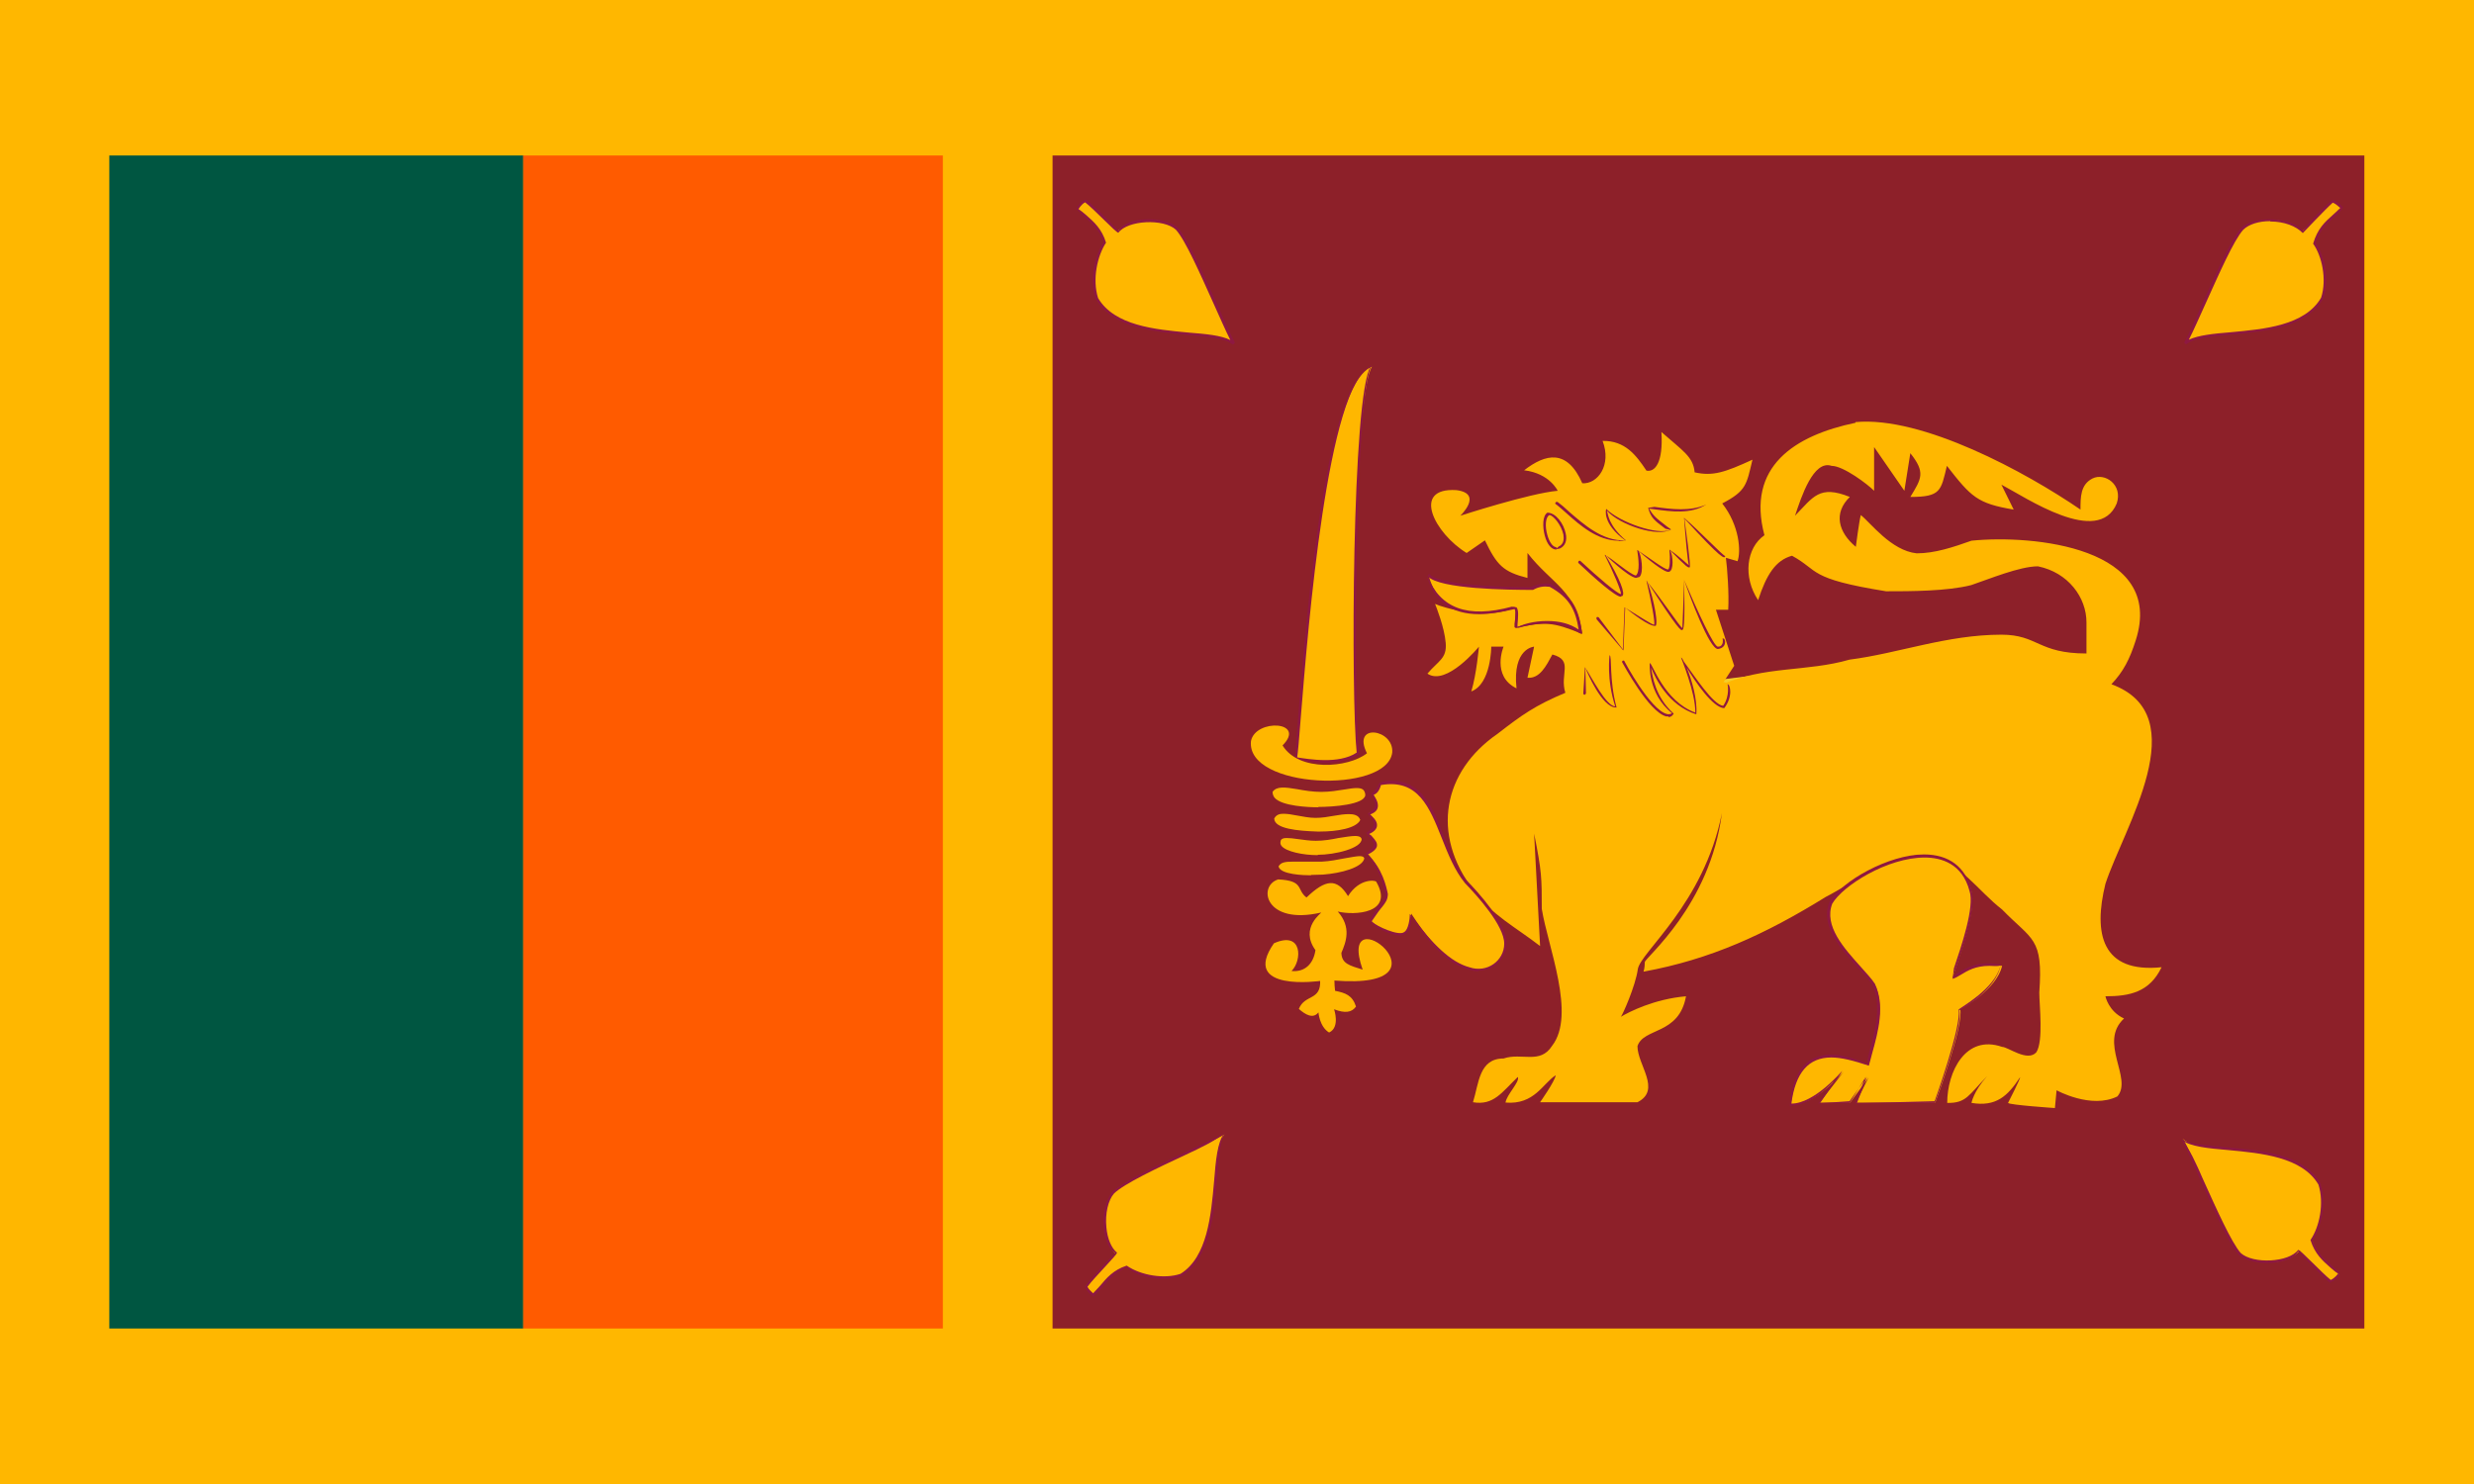 <svg width="100" height="60" viewBox="0 0 100 60" fill="none" xmlns="http://www.w3.org/2000/svg">
<path d="M100 0H0V60H100V0Z" fill="#FFB700"/>
<path d="M38.111 6.287H21.131V53.713H38.111V6.287Z" fill="#FF5B00"/>
<path d="M21.143 6.287H4.418V53.713H21.143V6.287Z" fill="#005641"/>
<path d="M95.568 6.287H42.545V53.713H95.568V6.287Z" fill="#8D2029"/>
<path d="M62.762 28.314L63.635 28.342C63.635 28.342 62.654 29.198 62.869 30.345C63.904 28.784 64.28 29.074 64.28 29.074C63.971 29.42 63.366 29.903 63.837 30.967C64.24 29.889 65.072 29.06 65.072 29.06C65.072 29.06 64.844 30.262 65.341 31.368C65.704 30.262 66.308 29.309 66.308 29.309C66.308 29.309 66.214 30.511 66.738 30.94C67.141 30.567 67.41 29.627 67.41 29.627C67.41 29.627 68.175 31.009 68.646 31.216C69.022 30.276 69.022 29.53 69.022 29.53C69.022 29.53 70.594 30.677 71.843 30.014C70.728 29.599 70.338 28.632 70.338 28.632C70.338 28.632 72.38 29.558 73.254 29.143C72.407 28.48 70.405 27.485 70.405 27.485C70.405 27.485 71.883 28.038 72.313 27.9C72.112 27.596 71.467 27.236 71.467 27.236L62.775 28.328L62.762 28.314Z" fill="#F5CD28"/>
<path d="M65.38 31.382C64.856 30.415 64.963 29.351 65.004 29.102C64.896 29.309 64.225 30.055 63.875 30.995C63.338 30 63.822 29.489 64.144 29.143L64.211 29.074C64.117 29.102 63.741 29.116 62.895 30.387C62.572 29.198 63.566 28.314 63.58 28.314L62.733 28.383C62.733 28.383 62.68 28.356 62.68 28.328C62.68 28.3 62.707 28.273 62.733 28.273L63.607 28.3C63.634 28.411 62.68 29.24 62.895 30.345C63.459 29.309 63.875 29.06 64.104 29.019C64.225 29.005 64.278 29.033 64.292 29.047L64.211 29.226C63.889 29.558 63.445 30.028 63.862 30.953C64.171 29.876 65.004 29.033 65.017 29.019C65.098 29.074 64.896 30.262 65.366 31.34C65.622 30.249 66.226 29.295 66.24 29.281C66.334 29.323 66.253 30.497 66.75 30.912C67.073 30.567 67.341 29.641 67.341 29.627C67.449 29.627 68.201 30.981 68.644 31.175C68.94 30.276 68.953 29.558 68.953 29.544C68.994 29.516 69.974 30.18 70.955 30.18C71.237 30.18 71.532 30.124 71.801 29.986C70.673 29.668 70.297 28.715 70.27 28.673C70.337 28.632 71.694 29.212 72.647 29.212C72.862 29.212 73.051 29.185 73.212 29.102C72.365 28.535 70.391 27.554 70.364 27.54C70.404 27.457 71.573 27.872 72.11 27.872C72.177 27.872 72.231 27.872 72.271 27.844C72.056 27.637 71.412 27.278 71.412 27.278C71.492 27.209 72.124 27.568 72.339 27.872C72.03 28.024 71.291 27.831 70.807 27.692C71.452 27.983 72.661 28.632 73.265 29.116C72.433 29.599 70.632 28.853 70.337 28.715C70.471 28.853 70.888 29.627 71.841 29.986C70.646 30.732 69.182 29.751 68.994 29.613C69.047 29.724 69.02 30.401 68.671 31.258C68.161 31.092 67.476 29.903 67.355 29.696C67.382 29.848 67.126 30.649 66.75 30.995C66.24 30.608 66.226 29.682 66.226 29.392C66.146 29.654 65.662 30.47 65.366 31.382H65.38Z" fill="#8E1841"/>
<path d="M75 17.066C77.7 16.817 81.878 19.083 84.094 20.603C84.094 20.092 84.094 19.595 84.578 19.346C85.075 19.097 85.814 19.595 85.559 20.355C84.82 22.123 81.878 20.106 80.897 19.595L81.394 20.603C79.916 20.355 79.675 20.092 78.694 18.835C78.452 19.843 78.452 20.092 77.216 20.092C77.673 19.346 77.834 19.097 77.216 18.323L76.975 19.843L75.752 18.075V19.843C75.51 19.595 74.516 18.835 74.033 18.835C73.294 18.586 72.81 20.092 72.555 20.852C73.294 20.092 73.535 19.595 74.771 20.092C74.1 20.742 74.301 21.515 75.013 22.11C75.013 22.11 75.148 21.059 75.215 20.825C75.604 21.128 76.437 22.262 77.472 22.372C78.21 22.372 78.949 22.123 79.688 21.861C82.147 21.612 87.547 22.11 86.325 25.896C86.083 26.656 85.827 27.153 85.344 27.665C88.783 28.922 85.841 33.468 85.102 35.735C84.605 37.752 84.954 39.355 87.372 39.106C86.888 40.115 86.083 40.281 85.102 40.281C85.102 40.281 85.223 40.889 85.854 41.179C84.806 42.147 86.217 43.597 85.585 44.33C84.524 44.855 83.127 44.081 83.127 44.081L83.06 44.8C83.06 44.8 81.206 44.675 81.166 44.592C81.166 44.592 81.69 43.57 81.65 43.556C81.153 44.316 80.682 44.758 79.688 44.592C79.688 44.592 79.769 44.123 80.32 43.514C79.567 44.275 79.487 44.606 78.707 44.592C78.707 43.335 79.446 41.815 80.924 42.326C81.166 42.326 81.945 42.948 82.308 42.547C82.603 42.105 82.429 40.64 82.429 40.129C82.59 37.89 82.147 38.029 80.924 36.771C79.943 36.011 79.218 34.85 77.996 34.602C76.773 34.353 74.785 35.762 73.804 36.26C71.346 37.78 69.143 38.789 66.429 39.286C66.429 39.286 66.483 39.162 66.483 38.899C66.483 38.733 69.129 36.605 69.6 32.874C68.874 36.55 66.295 38.498 66.201 39.189C66.107 39.866 65.583 41.041 65.516 41.11C65.838 40.917 66.859 40.392 68.149 40.281C67.867 41.856 66.429 41.538 66.187 42.298C66.187 43.059 67.168 44.067 66.187 44.565H62.251C62.251 44.565 62.856 43.708 62.883 43.473C62.359 43.805 62.023 44.675 60.854 44.578C60.894 44.261 61.445 43.736 61.351 43.542C60.693 44.178 60.371 44.703 59.538 44.565C59.779 43.805 59.779 42.796 60.774 42.796C61.513 42.547 62.251 43.045 62.735 42.285C63.715 41.027 62.56 38.264 62.319 36.743C62.319 35.486 62.318 35.237 62.009 33.703L62.251 38.25C61.271 37.49 60.29 36.992 59.551 35.983C57.832 33.717 58.329 31.188 60.532 29.668C61.512 28.908 62.05 28.521 63.272 28.01C63.031 27.25 63.621 26.697 62.748 26.462C62.493 26.932 62.238 27.444 61.741 27.402L62.009 26.145C62.009 26.145 61.123 26.2 61.298 27.831C60.277 27.333 60.774 26.145 60.774 26.145H60.277C60.277 26.145 60.277 27.651 59.471 27.955C59.685 27.25 59.779 26.145 59.779 26.145C59.779 26.145 58.463 27.761 57.697 27.236C58.141 26.711 58.49 26.628 58.436 25.993C58.382 25.357 58.06 24.555 58.006 24.417C58.288 24.555 60.142 25.122 61.298 24.528C61.217 24.929 61.257 25.385 61.257 25.385C62.48 25.136 62.735 25.136 63.957 25.633C63.716 23.865 62.721 23.616 61.741 22.358V23.367C60.76 23.118 60.505 22.856 60.021 21.847L59.282 22.358C57.993 21.571 57.026 19.705 58.866 19.816C59.968 19.954 59.027 20.852 59.027 20.852C59.027 20.852 61.835 19.94 62.963 19.843C62.963 19.843 62.641 19.139 61.606 19.014C62.466 18.351 63.339 18.13 63.957 19.539C64.575 19.581 65.153 18.807 64.777 17.826C65.69 17.812 66.134 18.406 66.55 19.028C66.886 19.097 67.235 18.724 67.155 17.467C68.014 18.227 68.444 18.462 68.498 19.097C69.237 19.263 69.72 19.097 70.835 18.586C70.594 19.595 70.594 19.843 69.613 20.355C70.311 21.239 70.379 22.303 70.231 22.69C69.989 22.621 69.935 22.607 69.761 22.552C69.814 22.939 69.895 24.017 69.855 24.652H69.358L70.097 26.919L69.6 27.678C71.319 26.919 73.039 27.167 74.758 26.67C76.719 26.421 78.694 25.661 80.897 25.661C82.375 25.661 82.375 26.421 84.336 26.421V25.163C84.336 24.155 83.597 23.146 82.375 22.897C81.636 22.897 80.413 23.409 79.675 23.657C78.694 23.906 77.216 23.906 76.236 23.906C73.052 23.395 73.549 23.077 72.434 22.469C71.776 22.648 71.4 23.229 71.064 24.265C70.446 23.34 70.58 22.151 71.319 21.64C70.58 18.862 72.541 17.605 75 17.093V17.066Z" fill="#FFB700"/>
<path d="M75.739 39.783C75.242 39.023 73.523 37.766 74.02 36.495C74.759 35.237 78.936 33.22 79.675 35.997C79.917 36.757 79.165 38.761 78.923 39.521C79.299 39.424 79.716 38.83 80.925 39.051C80.696 40.046 79.232 40.806 79.232 40.806C79.38 41.483 78.225 44.579 78.225 44.579H75.027L75.524 43.57L74.785 44.579H73.55L74.53 43.321C74.53 43.321 73.362 44.717 72.381 44.661C72.623 42.644 73.791 42.312 75.524 43.059C75.766 42.05 76.263 40.792 75.766 39.783H75.739Z" fill="#FFB700"/>
<path d="M72.409 44.717H72.342C72.503 42.713 73.605 42.188 75.499 43.017C75.472 42.893 75.499 42.727 75.552 42.547C75.794 41.649 76.076 40.64 75.673 39.811C75.552 39.618 75.351 39.397 75.109 39.148C74.424 38.388 73.564 37.462 73.94 36.481C74.437 35.624 76.345 34.546 77.769 34.546C78.777 34.546 79.435 35.044 79.69 35.983C79.905 36.661 79.368 38.236 79.045 39.175L78.924 39.521C78.951 39.438 79.059 39.383 79.166 39.314C79.488 39.12 79.972 38.83 80.872 38.996C80.684 40.06 79.247 40.82 79.193 40.848C79.368 41.469 78.253 44.468 78.212 44.592L74.975 44.62L75.418 43.528L74.773 44.592L73.497 44.62L74.128 43.708C73.739 44.136 73.04 44.703 72.382 44.703L72.409 44.717ZM74.196 43.68L73.564 44.606L74.76 44.523L75.458 43.542L75.055 44.606L78.199 44.523C78.199 44.523 79.3 41.469 79.166 40.82C79.206 40.751 80.644 39.991 80.859 39.037C80.724 39.079 80.563 39.051 80.415 39.051C79.851 39.051 79.529 39.245 79.26 39.41C79.139 39.48 79.032 39.549 78.924 39.576L78.978 39.148C79.273 38.277 79.824 36.661 79.609 36.025C79.314 34.906 78.454 34.671 77.796 34.671C76.291 34.671 74.491 35.804 74.061 36.536C73.712 37.434 74.545 38.346 75.203 39.079C75.431 39.341 75.646 39.562 75.781 39.77C76.197 40.64 75.929 41.677 75.673 42.589C75.633 42.755 75.579 42.934 75.539 43.086C74.908 42.879 74.424 42.755 74.021 42.755C73.108 42.755 72.57 43.362 72.409 44.62C73.349 44.62 74.451 43.307 74.464 43.293C74.464 43.293 74.37 43.501 74.196 43.694V43.68Z" fill="#8E1841"/>
<path d="M62.574 20.769C62.238 20.977 62.52 22.372 63.018 22.137C63.65 21.847 62.816 20.617 62.574 20.769Z" fill="#FFB700"/>
<path d="M62.91 22.22C62.709 22.22 62.534 22.013 62.44 21.654C62.346 21.294 62.346 20.852 62.547 20.728C62.883 20.728 63.206 21.17 63.287 21.571C63.354 21.861 63.26 22.082 63.045 22.179L62.91 22.206V22.22ZM62.628 20.825C62.467 20.907 62.44 21.28 62.547 21.64C62.614 21.875 62.749 22.123 62.91 22.123V22.179L63.005 22.096C63.22 21.999 63.219 21.778 63.193 21.612C63.112 21.225 62.776 20.825 62.628 20.825Z" fill="#8E1841"/>
<path d="M62.897 20.341C63.501 20.783 64.468 21.958 65.65 21.889C64.75 21.128 64.938 20.576 64.938 20.576C65.409 21.156 66.98 21.681 67.491 21.446C66.886 20.99 66.779 20.935 66.644 20.507C67.356 20.603 68.257 20.755 68.969 20.438L62.897 20.341Z" fill="#FFB700"/>
<path d="M65.422 21.861C64.576 21.861 63.864 21.239 63.34 20.769C63.166 20.617 63.018 20.479 62.883 20.382C62.857 20.369 62.857 20.327 62.883 20.313C62.897 20.286 62.937 20.286 62.964 20.299C63.098 20.396 63.26 20.534 63.434 20.7C64.012 21.198 64.778 21.889 65.691 21.847C64.751 21.17 64.912 20.59 64.925 20.576C65.463 21.115 67.008 21.654 67.505 21.419L67.317 21.377C66.86 21.032 66.739 20.949 66.618 20.534L66.873 20.493C67.558 20.59 68.338 20.686 68.969 20.396C68.351 20.797 67.558 20.686 66.86 20.59L66.658 20.562C66.833 20.866 66.927 20.935 67.37 21.28L67.545 21.405C67.008 21.736 65.463 21.225 64.952 20.645C64.993 20.769 65.006 21.239 65.718 21.847C65.624 21.861 65.543 21.875 65.449 21.875L65.422 21.861Z" fill="#8E1841"/>
<path d="M64.064 28.038L64.132 26.974C64.132 26.974 64.804 28.59 65.301 28.618C64.992 27.444 65.126 26.49 65.126 26.49L64.064 28.038Z" fill="#FFB700"/>
<path d="M65.315 28.604C64.751 28.604 64.146 27.167 64.079 27.001L64.106 28.038C64.106 28.038 64.079 28.079 64.052 28.093C64.025 28.093 63.998 28.065 63.998 28.038L64.065 26.974C64.347 27.402 64.912 28.535 65.288 28.563C64.926 27.457 65.06 26.504 65.06 26.49C65.168 26.518 65.033 27.457 65.342 28.604H65.315Z" fill="#8E1841"/>
<path d="M65.623 26.753C65.623 26.753 66.966 29.281 67.611 28.881C66.63 27.983 66.738 26.808 66.738 26.808C66.738 26.808 67.181 28.369 68.511 28.853C68.605 27.983 68.001 26.545 68.001 26.545C68.001 26.545 69.102 28.535 69.653 28.577C70.016 28.121 69.882 27.623 69.882 27.623L65.623 26.753Z" fill="#FFB700"/>
<path d="M67.437 28.964C67.437 28.964 67.37 28.964 67.343 28.964C66.631 28.77 65.624 26.863 65.57 26.78C65.556 26.753 65.57 26.725 65.597 26.711C65.624 26.697 65.65 26.711 65.664 26.739C65.664 26.753 66.698 28.687 67.37 28.867C67.451 28.895 67.531 28.867 67.585 28.839C66.577 28.024 66.685 26.822 66.685 26.808C66.792 26.808 67.249 28.342 68.525 28.812C68.539 28.01 67.948 26.601 67.948 26.587C67.974 26.587 68.015 26.642 68.055 26.739C68.485 27.319 69.251 28.508 69.654 28.535C69.936 28.121 69.828 27.665 69.828 27.665C69.936 27.665 70.057 28.162 69.694 28.632C69.237 28.618 68.525 27.568 68.176 26.988C68.377 27.471 68.619 28.287 68.565 28.881C67.424 28.521 66.9 27.402 66.738 26.988C66.792 27.333 66.9 28.176 67.652 28.853C67.585 28.964 67.518 28.991 67.437 28.991V28.964Z" fill="#8E1841"/>
<path d="M64.576 24.998L65.557 26.297L65.718 24.569C65.718 24.569 66.685 25.357 66.86 25.329C67.034 25.302 66.591 23.478 66.591 23.478C66.591 23.478 67.894 25.509 67.975 25.454C68.069 25.412 68.109 23.45 68.109 23.45C68.109 23.45 69.09 26.241 69.425 26.214C69.761 26.186 69.667 25.827 69.667 25.827L64.562 24.998H64.576Z" fill="#FFB700"/>
<path d="M65.61 26.297L64.535 25.039C64.535 25.039 64.522 24.984 64.535 24.956C64.562 24.942 64.589 24.942 64.616 24.956L65.597 26.255L65.664 24.555C66.215 24.887 66.752 25.246 66.859 25.26C66.913 25.177 66.738 24.279 66.55 23.478C67.115 24.155 67.894 25.329 68.001 25.398C68.001 25.316 68.055 24.334 68.068 23.436C68.632 24.749 69.277 26.158 69.439 26.145C69.519 26.145 69.573 26.117 69.6 26.062C69.667 25.965 69.627 25.827 69.627 25.813C69.721 25.785 69.775 25.979 69.68 26.117C69.627 26.186 69.546 26.227 69.439 26.241C69.089 26.241 68.297 24.099 68.068 23.436C68.122 25.412 68.042 25.454 68.001 25.468C67.948 25.495 67.88 25.537 66.55 23.464C66.738 23.809 67.047 25.108 66.927 25.302C66.671 25.357 65.919 24.749 65.691 24.569L65.624 26.255L65.61 26.297Z" fill="#8E1841"/>
<path d="M63.838 22.732C63.838 22.732 65.356 24.155 65.517 24.072C65.678 23.975 64.885 22.414 64.885 22.414C64.885 22.414 65.759 23.27 66.094 23.34C66.43 23.409 66.202 22.234 66.202 22.234C66.202 22.234 67.236 23.132 67.411 23.091C67.585 23.049 67.505 22.234 67.505 22.234C67.505 22.234 68.177 22.925 68.217 22.925C68.257 22.925 68.083 20.935 68.083 20.935C68.083 20.935 69.587 22.579 69.695 22.552L63.824 22.732H63.838Z" fill="#FFB700"/>
<path d="M65.517 24.127C65.302 24.127 64.483 23.409 63.811 22.773C63.784 22.759 63.784 22.718 63.811 22.69C63.825 22.662 63.865 22.662 63.892 22.69C64.59 23.34 65.383 24.017 65.517 24.017C65.544 23.92 65.208 23.118 64.859 22.427C65.181 22.593 65.867 23.215 66.122 23.27C66.296 23.132 66.229 22.566 66.175 22.234C66.74 22.607 67.29 23.035 67.425 23.022C67.492 23.008 67.519 22.621 67.478 22.22C67.868 22.483 68.217 22.828 68.271 22.856C68.217 22.801 68.123 21.64 68.07 20.935C68.714 21.488 69.628 22.455 69.735 22.483C69.708 22.607 69.601 22.621 68.083 20.963C68.352 22.884 68.311 22.925 68.298 22.939C68.231 22.953 68.191 22.953 67.505 22.248C67.626 22.455 67.667 23.063 67.465 23.118C67.29 23.188 66.498 22.51 66.229 22.276C66.337 22.414 66.457 23.146 66.269 23.326C66.269 23.326 66.135 23.367 66.122 23.367C65.772 23.298 64.926 22.469 64.886 22.427C65.504 23.436 65.705 24.017 65.571 24.099C65.571 24.099 65.557 24.099 65.544 24.099L65.517 24.127Z" fill="#8E1841"/>
<path d="M57.738 23.243C57.805 23.353 58.047 25.398 61.124 24.569C61.419 24.404 61.285 25.136 61.271 25.357C61.406 25.329 62.87 24.804 63.877 25.564C63.757 24.721 63.542 24.155 62.669 23.671C62.239 23.574 61.93 23.809 61.93 23.809C61.93 23.809 58.235 23.837 57.738 23.27V23.243Z" fill="#FFB700"/>
<path d="M63.877 25.606H63.85C63.501 25.343 63.057 25.205 62.533 25.205C62.009 25.205 61.58 25.329 61.378 25.385C61.365 25.385 61.297 25.385 61.284 25.385C61.284 25.385 61.217 25.371 61.217 25.357V25.219C61.244 25.053 61.284 24.694 61.217 24.625C60.639 24.763 60.196 24.832 59.793 24.832C58.691 24.832 57.979 24.334 57.697 23.353C57.697 23.353 57.697 23.326 57.697 23.298C58.221 24.597 59.323 25.012 61.109 24.528L61.298 24.555C61.392 24.666 61.365 24.942 61.338 25.247V25.371C61.539 25.233 62.009 25.108 62.533 25.108C63.057 25.108 63.46 25.219 63.81 25.454C63.689 24.68 63.447 24.169 62.641 23.726C62.587 23.726 62.52 23.713 62.466 23.713C62.171 23.713 61.969 23.851 61.969 23.851C61.002 23.851 58.167 23.823 57.711 23.298C57.711 23.27 57.711 23.257 57.724 23.243C57.751 23.229 57.764 23.201 57.791 23.215C58.127 23.602 60.196 23.74 61.862 23.74C61.902 23.74 62.144 23.588 62.48 23.588C62.547 23.588 62.627 23.588 62.694 23.616C63.595 24.113 63.823 24.68 63.944 25.564C63.944 25.592 63.944 25.606 63.917 25.62C63.917 25.62 63.904 25.62 63.89 25.62L63.877 25.606Z" fill="#8E1841"/>
<path d="M56.073 36.218C56.02 36.453 55.858 36.522 55.402 37.2C55.603 37.49 56.544 37.946 56.799 37.697C57.027 37.573 57.041 36.937 57.041 36.937C57.538 37.697 58.397 38.885 59.378 39.134C60.117 39.383 60.856 38.885 60.856 38.125C60.856 37.365 59.741 36.149 59.257 35.652C58.035 34.132 58.142 31.271 55.818 31.672C55.818 31.7 55.711 32.017 55.496 32.073C55.684 32.446 55.791 32.75 55.334 32.874C55.684 33.22 55.737 33.482 55.294 33.662C55.563 34.035 55.885 34.173 55.254 34.491C55.899 35.141 56.047 36.108 56.073 36.218Z" fill="#FFB700"/>
<path d="M59.767 39.272C59.632 39.272 59.498 39.245 59.364 39.203C58.625 39.01 57.859 38.305 57.026 37.034C57.08 37.186 57.026 37.628 56.811 37.752C56.771 37.794 56.677 37.821 56.569 37.821C56.18 37.821 55.522 37.476 55.347 37.227C55.548 36.868 55.696 36.688 55.79 36.55C55.925 36.384 55.978 36.315 56.005 36.191C55.938 35.887 55.763 35.085 55.199 34.519C55.414 34.325 55.522 34.242 55.535 34.159C55.548 34.076 55.468 33.993 55.374 33.869C55.32 33.814 55.28 33.759 55.226 33.676C55.414 33.524 55.508 33.441 55.535 33.358C55.562 33.247 55.468 33.095 55.28 32.902C55.441 32.778 55.522 32.722 55.562 32.639C55.616 32.515 55.549 32.335 55.428 32.087C55.575 31.976 55.669 31.866 55.75 31.658C55.952 31.575 56.086 31.561 56.22 31.561C57.483 31.561 57.913 32.653 58.37 33.814C58.625 34.45 58.88 35.099 59.283 35.596C59.767 36.094 60.895 37.338 60.895 38.111C60.895 38.747 60.398 39.245 59.753 39.245L59.767 39.272ZM56.986 36.951C57.913 38.208 58.665 38.913 59.391 39.106C60.102 39.355 60.801 38.844 60.801 38.153C60.801 37.42 59.7 36.205 59.216 35.707C58.799 35.196 58.531 34.532 58.276 33.883C57.779 32.639 57.322 31.479 55.817 31.741C55.763 31.962 55.642 32.114 55.495 32.142C55.642 32.28 55.75 32.529 55.669 32.708C55.616 32.819 55.508 32.888 55.347 32.943C55.589 33.081 55.683 33.261 55.656 33.413C55.629 33.538 55.522 33.648 55.307 33.731C55.374 33.731 55.428 33.772 55.468 33.828C55.589 33.966 55.683 34.076 55.656 34.215C55.629 34.325 55.522 34.436 55.267 34.56C55.871 35.057 56.046 35.887 56.099 36.149C56.086 36.384 56.019 36.467 55.884 36.647C55.777 36.771 55.643 36.951 55.441 37.255C55.629 37.448 56.556 37.863 56.758 37.683C56.932 37.586 56.986 37.13 56.986 36.965V36.951Z" fill="#8E1841"/>
<path d="M55.455 14.827C54.716 15.933 54.636 28.038 54.864 30.484C54.125 30.981 52.755 30.774 52.365 30.608C52.54 29.738 53.185 15.698 55.455 14.827Z" fill="#FFB700"/>
<path d="M53.574 30.843C53.064 30.843 52.58 30.746 52.352 30.663C52.352 30.442 52.405 29.834 52.472 28.977C52.795 24.942 53.561 15.491 55.441 14.772C54.783 15.933 54.689 27.9 54.931 30.47C54.514 30.788 53.964 30.843 53.587 30.843H53.574ZM55.414 14.8C53.655 15.573 52.876 25.329 52.58 28.991C52.513 29.876 52.459 30.47 52.432 30.622C52.607 30.649 53.09 30.732 53.574 30.732C53.95 30.732 54.474 30.677 54.837 30.428C54.608 28.287 54.635 15.933 55.414 14.786V14.8Z" fill="#8E1841"/>
<path d="M53.373 39.659C53.373 39.659 50.108 40.129 51.492 38.139C52.661 37.614 52.634 38.844 52.204 39.258C52.742 39.314 53.091 38.968 53.171 38.416C52.513 37.504 53.454 36.895 53.4 36.895C51.13 37.421 50.821 35.818 51.667 35.555C52.728 35.61 52.392 35.97 52.809 36.287C53.574 35.555 54.031 35.486 54.488 36.232C54.945 35.5 55.603 35.583 55.63 35.652C56.368 36.937 54.743 37.02 54.072 36.854C54.636 37.49 54.407 38.084 54.219 38.526C54.233 38.968 54.555 39.037 55.079 39.203C53.964 36.025 59.029 40.046 53.937 39.645C53.937 39.783 53.95 39.922 53.964 40.06C54.38 40.143 54.663 40.239 54.81 40.696C54.636 40.944 54.354 40.972 53.924 40.806C53.924 40.806 54.179 41.538 53.722 41.746C53.333 41.511 53.292 40.931 53.292 40.931C53.077 41.207 52.768 41.027 52.5 40.792C52.742 40.184 53.413 40.474 53.359 39.618L53.373 39.659Z" fill="#FFB700"/>
<path d="M50.565 29.959C50.753 29.047 52.821 29.157 51.841 30.138C52.499 31.216 54.501 31.05 55.253 30.456C54.621 29.212 56.354 29.475 56.274 30.428C56.059 32.114 50.35 31.893 50.565 29.959Z" fill="#FFB700"/>
<path d="M88.246 46.043C88.864 47.218 89.939 50.009 90.543 50.686C91.107 51.211 92.518 51.142 92.948 50.562C92.948 50.562 93.848 51.515 94.21 51.806C94.425 51.723 94.56 51.515 94.56 51.515C94.197 51.101 93.7 50.88 93.445 50.12C93.807 49.622 94.009 48.641 93.767 47.881C92.692 46.029 89.119 46.762 88.232 46.057L88.246 46.043Z" fill="#FFB700"/>
<path d="M94.196 51.861H94.169C93.806 51.557 92.933 50.631 92.893 50.59C92.624 51.156 91.052 51.239 90.488 50.728C90.085 50.286 89.481 48.917 88.943 47.715C88.661 47.08 88.393 46.472 88.178 46.071C88.567 46.251 89.266 46.32 90.072 46.389C91.429 46.513 93.108 46.651 93.793 47.84C94.062 48.641 93.833 49.636 93.471 50.147C93.645 50.631 93.954 50.894 94.236 51.156C94.357 51.267 94.465 51.363 94.572 51.474C94.572 51.557 94.438 51.764 94.196 51.847H94.169L94.196 51.861ZM92.893 50.534C92.987 50.534 93.833 51.446 94.209 51.75C94.384 51.667 94.505 51.502 94.505 51.488C94.411 51.446 94.303 51.336 94.183 51.239C93.887 50.977 93.565 50.7 93.39 50.134C93.753 49.608 93.954 48.655 93.712 47.895C93.054 46.776 91.402 46.624 90.072 46.499C89.252 46.43 88.54 46.361 88.204 46.099C88.5 46.444 88.769 47.038 89.051 47.688C89.588 48.876 90.193 50.23 90.569 50.659C91.066 51.115 92.517 51.046 92.893 50.534Z" fill="#8E1841"/>
<path d="M49.867 13.888C49.249 12.713 48.16 9.908 47.569 9.245C47.005 8.72 45.595 8.789 45.165 9.369C45.165 9.369 44.265 8.416 43.902 8.126C43.687 8.195 43.553 8.416 43.553 8.416C43.915 8.83 44.413 9.051 44.668 9.811C44.305 10.309 44.104 11.29 44.345 12.05C45.42 13.902 48.993 13.169 49.88 13.874L49.867 13.888Z" fill="#FFB700"/>
<path d="M49.825 13.929C49.503 13.68 48.818 13.611 48.012 13.542C46.655 13.418 44.976 13.266 44.291 12.091C44.022 11.29 44.251 10.295 44.613 9.784C44.439 9.3 44.13 9.037 43.848 8.775C43.727 8.664 43.619 8.567 43.512 8.443C43.512 8.374 43.659 8.153 43.888 8.07C44.304 8.36 45.164 9.286 45.204 9.327C45.473 8.775 47.045 8.692 47.609 9.203C48.012 9.645 48.616 11.013 49.154 12.202C49.436 12.837 49.705 13.445 49.919 13.86L49.839 13.929H49.825ZM43.861 8.181C43.713 8.25 43.592 8.457 43.592 8.457C43.686 8.512 43.807 8.609 43.915 8.706C44.21 8.968 44.533 9.245 44.707 9.811C44.358 10.336 44.143 11.29 44.385 12.05C45.043 13.169 46.696 13.321 48.025 13.445C48.724 13.501 49.355 13.556 49.731 13.749C49.53 13.349 49.302 12.824 49.046 12.257C48.509 11.069 47.918 9.714 47.528 9.286C47.031 8.83 45.581 8.899 45.204 9.41C45.11 9.41 44.224 8.457 43.861 8.181Z" fill="#8E1841"/>
<path d="M49.504 45.864C48.362 46.499 45.649 47.619 44.99 48.227C44.48 48.807 44.547 50.258 45.111 50.7C45.111 50.7 44.184 51.626 43.902 51.999C43.983 52.22 44.185 52.358 44.185 52.358C44.588 51.985 44.803 51.474 45.541 51.211C46.025 51.584 46.979 51.792 47.718 51.543C49.518 50.438 48.806 46.762 49.491 45.864H49.504Z" fill="#FFB700"/>
<path d="M44.197 52.427L44.157 52.4C44.157 52.4 43.928 52.248 43.861 52.013C44.143 51.584 45.043 50.7 45.084 50.659C44.828 50.534 44.654 50.133 44.614 49.636C44.56 49.056 44.694 48.489 44.963 48.185C45.393 47.771 46.709 47.149 47.878 46.596C48.496 46.306 49.087 46.029 49.49 45.808C49.315 46.209 49.248 46.928 49.181 47.757C49.06 49.152 48.912 50.88 47.77 51.584C47.542 51.667 47.3 51.709 47.032 51.709C46.481 51.709 45.89 51.529 45.541 51.253C45.07 51.432 44.815 51.75 44.56 52.041C44.452 52.165 44.358 52.275 44.237 52.386L44.211 52.414L44.197 52.427ZM49.463 45.822C49.127 46.126 48.536 46.403 47.918 46.693C46.763 47.232 45.447 47.853 45.03 48.254C44.788 48.531 44.667 49.069 44.721 49.622C44.761 50.078 44.922 50.465 45.151 50.645C45.151 50.742 44.224 51.654 43.955 52.027C44.009 52.137 44.13 52.234 44.184 52.289C44.278 52.193 44.372 52.082 44.466 51.985C44.721 51.681 44.99 51.35 45.541 51.17C46.118 51.571 47.072 51.723 47.717 51.502C48.805 50.825 48.953 49.125 49.074 47.757C49.141 46.914 49.208 46.181 49.477 45.836L49.463 45.822Z" fill="#8E1841"/>
<path d="M88.34 13.888C88.958 12.713 90.046 9.908 90.637 9.245C91.201 8.72 92.612 8.789 93.041 9.369C93.041 9.369 93.941 8.415 94.304 8.125C94.519 8.194 94.653 8.415 94.653 8.415C94.291 8.83 93.794 9.051 93.538 9.811C93.901 10.309 94.103 11.29 93.861 12.05C92.786 13.901 89.213 13.169 88.326 13.874L88.34 13.888Z" fill="#FFB700"/>
<path d="M88.366 13.929L88.285 13.86C88.5 13.446 88.769 12.851 89.051 12.202C89.588 11 90.193 9.646 90.596 9.203C91.16 8.692 92.665 8.775 93.081 9.342C93.054 9.286 93.914 8.374 94.276 8.084C94.559 8.153 94.693 8.374 94.707 8.388C94.599 8.568 94.478 8.678 94.357 8.775C94.062 9.038 93.766 9.3 93.591 9.825C93.954 10.281 94.169 11.262 93.914 12.064C93.229 13.252 91.536 13.404 90.193 13.528C89.387 13.598 88.688 13.667 88.379 13.915L88.366 13.929ZM91.764 8.941C91.308 8.941 90.905 9.065 90.676 9.286C90.287 9.715 89.696 11.069 89.158 12.257C88.903 12.81 88.675 13.349 88.473 13.736C88.849 13.556 89.481 13.487 90.179 13.432C91.509 13.307 93.162 13.169 93.82 12.036C94.062 11.29 93.847 10.336 93.497 9.853C93.672 9.245 93.981 8.968 94.276 8.706C94.384 8.609 94.491 8.512 94.599 8.402C94.559 8.402 94.451 8.25 94.29 8.195C93.981 8.471 93.094 9.411 93.081 9.424C92.799 9.134 92.315 8.955 91.764 8.955V8.941Z" fill="#8E1841"/>
<path d="M51.492 32.031C51.439 32.418 52.339 32.584 53.252 32.584C54.166 32.584 55.106 32.432 55.146 32.169C55.146 31.7 54.354 32.1 53.427 32.087C52.5 32.087 51.734 31.7 51.492 32.031Z" fill="#FFB700"/>
<path d="M53.291 32.639H53.251C52.915 32.639 51.814 32.598 51.518 32.252C51.464 32.183 51.438 32.1 51.438 32.017C51.599 31.782 51.935 31.824 52.432 31.907C52.727 31.962 53.063 32.017 53.412 32.017C53.762 32.017 54.071 31.962 54.339 31.921C54.742 31.852 55.011 31.824 55.118 31.948C55.159 32.004 55.185 32.059 55.185 32.156C55.132 32.529 53.909 32.626 53.278 32.626L53.291 32.639ZM51.841 31.948C51.679 31.948 51.585 31.99 51.532 32.059C51.532 32.087 51.545 32.128 51.585 32.183C51.76 32.391 52.405 32.529 53.238 32.529L53.278 32.584V32.529C54.312 32.529 55.051 32.335 55.078 32.156C55.078 32.1 55.078 32.073 55.038 32.045C54.957 31.962 54.688 31.99 54.353 32.045C54.084 32.087 53.762 32.142 53.439 32.142C53.05 32.142 52.714 32.073 52.418 32.031C52.19 31.99 52.002 31.962 51.841 31.962V31.948Z" fill="#FFB700"/>
<path d="M51.559 33.095C51.559 33.455 52.459 33.538 53.238 33.565C54.017 33.593 54.809 33.427 54.957 33.164C54.823 32.75 53.95 33.095 53.238 33.109C52.526 33.123 51.747 32.75 51.559 33.081V33.095Z" fill="#FFB700"/>
<path d="M53.398 33.62H53.237C52.444 33.593 51.517 33.51 51.504 33.095C51.598 32.916 51.759 32.902 51.88 32.902C52.028 32.902 52.216 32.929 52.417 32.971C52.659 33.012 52.914 33.068 53.17 33.068C53.438 33.068 53.68 33.026 53.909 32.985C54.137 32.943 54.352 32.916 54.526 32.916C54.688 32.916 54.916 32.943 54.983 33.151C54.822 33.496 54.029 33.62 53.371 33.62H53.398ZM51.894 33.012C51.746 33.012 51.652 33.054 51.611 33.123C51.625 33.33 52.176 33.468 53.25 33.51H53.398C54.137 33.51 54.795 33.344 54.916 33.137C54.836 33.012 54.446 33.012 53.949 33.081C53.72 33.123 53.479 33.164 53.25 33.164C52.982 33.206 52.673 33.123 52.417 33.068C52.216 33.026 52.041 32.999 51.894 32.999V33.012Z" fill="#FFB700"/>
<path d="M51.813 34.049C51.745 34.325 52.525 34.519 53.25 34.519C53.962 34.519 54.983 34.242 54.996 33.952C54.956 33.717 53.949 34.035 53.277 34.049C52.605 34.077 51.826 33.8 51.826 34.049H51.813Z" fill="#FFB700"/>
<path d="M53.264 34.574H53.25C52.686 34.574 51.987 34.436 51.799 34.201C51.759 34.146 51.745 34.09 51.759 34.035C51.759 33.883 51.947 33.883 52.014 33.883C52.122 33.883 52.283 33.897 52.457 33.925C52.672 33.952 52.928 33.994 53.183 33.994C53.519 33.994 53.828 33.938 54.096 33.883C54.365 33.842 54.607 33.8 54.768 33.8C54.835 33.8 55.01 33.8 55.037 33.925C55.037 34.298 53.962 34.56 53.264 34.56V34.574ZM52.014 33.994C51.907 33.994 51.866 34.007 51.866 34.049C52.028 34.311 52.632 34.463 53.25 34.463V34.519L53.264 34.463C53.989 34.463 54.929 34.173 54.929 33.952C54.929 33.938 54.553 33.938 54.11 34.007C53.828 34.049 53.519 34.104 53.264 34.118C52.887 34.118 52.659 34.09 52.444 34.049C52.283 34.021 52.122 34.007 52.014 34.007V33.994Z" fill="#FFB700"/>
<path d="M51.734 35.03C51.788 35.292 52.675 35.389 53.454 35.32C54.233 35.265 55.026 35.016 55.093 34.726C55.053 34.546 54.166 34.864 53.427 34.906C52.688 34.947 51.721 34.809 51.734 35.03Z" fill="#FFB700"/>
<path d="M52.983 35.389C52.701 35.389 51.747 35.362 51.68 35.03C51.774 34.864 51.935 34.837 52.271 34.837H53.09C53.198 34.837 53.319 34.837 53.426 34.837C53.748 34.823 54.084 34.754 54.38 34.698C54.622 34.657 54.837 34.615 54.957 34.615C54.998 34.615 55.132 34.615 55.145 34.712C55.065 35.071 54.219 35.306 53.466 35.362C53.305 35.362 53.157 35.375 52.996 35.375L52.983 35.389ZM52.271 34.947C51.989 34.947 51.827 34.975 51.787 35.002C51.814 35.127 52.244 35.265 52.983 35.265C53.144 35.265 53.292 35.265 53.453 35.251C54.259 35.182 54.984 34.933 55.038 34.698C54.823 34.698 54.622 34.754 54.393 34.795C54.098 34.85 53.748 34.919 53.426 34.933C53.319 34.933 53.198 34.933 53.09 34.933H52.271V34.947Z" fill="#FFB700"/>
</svg>
